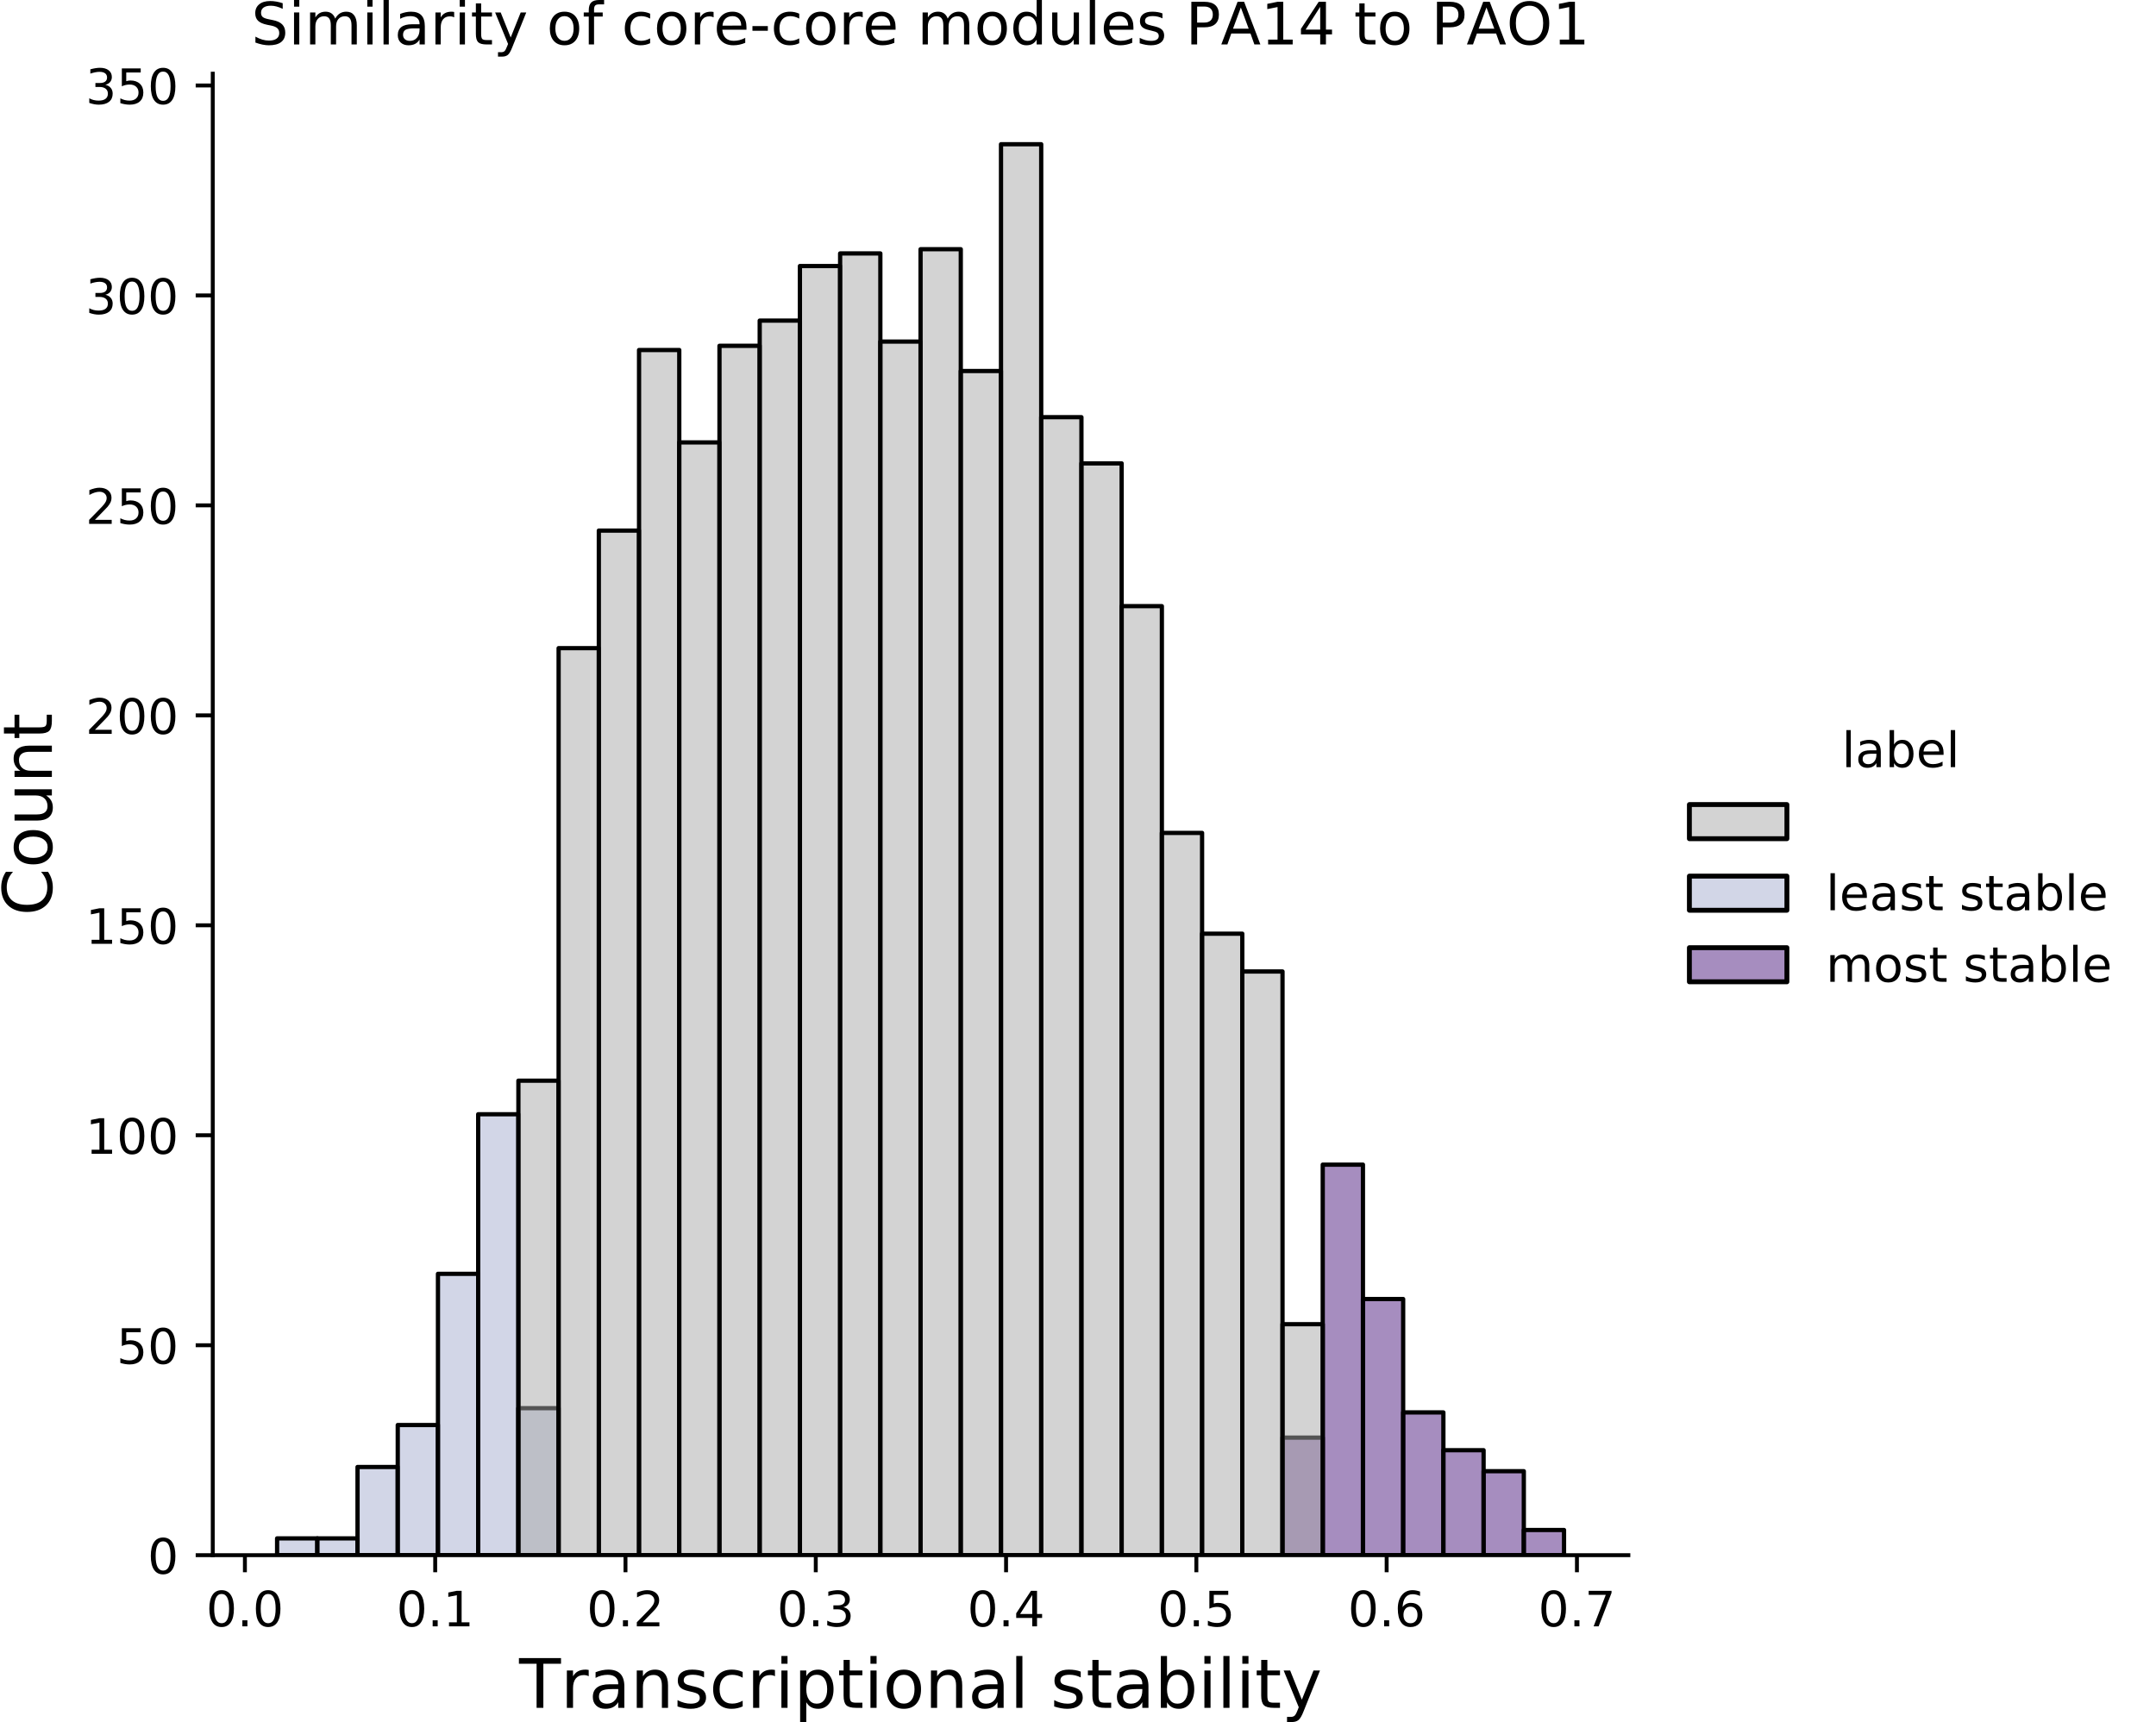 <?xml version="1.0" encoding="utf-8" standalone="no"?>
<!DOCTYPE svg PUBLIC "-//W3C//DTD SVG 1.1//EN"
  "http://www.w3.org/Graphics/SVG/1.1/DTD/svg11.dtd">
<!-- Created with matplotlib (https://matplotlib.org/) -->
<svg height="353.246pt" version="1.1" viewBox="0 0 442.212 353.246" width="442.212pt" xmlns="http://www.w3.org/2000/svg" xmlns:xlink="http://www.w3.org/1999/xlink">
 <defs>
  <style type="text/css">
*{stroke-linecap:butt;stroke-linejoin:round;}
  </style>
 </defs>
 <g id="figure_1">
  <g id="patch_1">
   <path d="M 0 353.246
L 442.212 353.246
L 442.212 0
L 0 0
z
" style="fill:none;"/>
  </g>
  <g id="axes_1">
   <g id="patch_2">
    <path d="M 43.637 319.018
L 333.993 319.018
L 333.993 15.118
L 43.637 15.118
z
" style="fill:none;"/>
   </g>
   <g id="patch_3">
    <path clip-path="url(#pd583bf006a)" d="M 56.835 319.018
L 65.084 319.018
L 65.084 319.018
L 56.835 319.018
z
" style="fill:#4e1c80;fill-opacity:0.5;stroke:#000000;stroke-linejoin:miter;stroke-width:0.874;"/>
   </g>
   <g id="patch_4">
    <path clip-path="url(#pd583bf006a)" d="M 65.084 319.018
L 73.332 319.018
L 73.332 319.018
L 65.084 319.018
z
" style="fill:#4e1c80;fill-opacity:0.5;stroke:#000000;stroke-linejoin:miter;stroke-width:0.874;"/>
   </g>
   <g id="patch_5">
    <path clip-path="url(#pd583bf006a)" d="M 73.332 319.018
L 81.581 319.018
L 81.581 319.018
L 73.332 319.018
z
" style="fill:#4e1c80;fill-opacity:0.5;stroke:#000000;stroke-linejoin:miter;stroke-width:0.874;"/>
   </g>
   <g id="patch_6">
    <path clip-path="url(#pd583bf006a)" d="M 81.581 319.018
L 89.83 319.018
L 89.83 319.018
L 81.581 319.018
z
" style="fill:#4e1c80;fill-opacity:0.5;stroke:#000000;stroke-linejoin:miter;stroke-width:0.874;"/>
   </g>
   <g id="patch_7">
    <path clip-path="url(#pd583bf006a)" d="M 89.83 319.018
L 98.079 319.018
L 98.079 319.018
L 89.83 319.018
z
" style="fill:#4e1c80;fill-opacity:0.5;stroke:#000000;stroke-linejoin:miter;stroke-width:0.874;"/>
   </g>
   <g id="patch_8">
    <path clip-path="url(#pd583bf006a)" d="M 98.079 319.018
L 106.327 319.018
L 106.327 319.018
L 98.079 319.018
z
" style="fill:#4e1c80;fill-opacity:0.5;stroke:#000000;stroke-linejoin:miter;stroke-width:0.874;"/>
   </g>
   <g id="patch_9">
    <path clip-path="url(#pd583bf006a)" d="M 106.327 319.018
L 114.576 319.018
L 114.576 319.018
L 106.327 319.018
z
" style="fill:#4e1c80;fill-opacity:0.5;stroke:#000000;stroke-linejoin:miter;stroke-width:0.874;"/>
   </g>
   <g id="patch_10">
    <path clip-path="url(#pd583bf006a)" d="M 114.576 319.018
L 122.825 319.018
L 122.825 319.018
L 114.576 319.018
z
" style="fill:#4e1c80;fill-opacity:0.5;stroke:#000000;stroke-linejoin:miter;stroke-width:0.874;"/>
   </g>
   <g id="patch_11">
    <path clip-path="url(#pd583bf006a)" d="M 122.825 319.018
L 131.074 319.018
L 131.074 319.018
L 122.825 319.018
z
" style="fill:#4e1c80;fill-opacity:0.5;stroke:#000000;stroke-linejoin:miter;stroke-width:0.874;"/>
   </g>
   <g id="patch_12">
    <path clip-path="url(#pd583bf006a)" d="M 131.074 319.018
L 139.322 319.018
L 139.322 319.018
L 131.074 319.018
z
" style="fill:#4e1c80;fill-opacity:0.5;stroke:#000000;stroke-linejoin:miter;stroke-width:0.874;"/>
   </g>
   <g id="patch_13">
    <path clip-path="url(#pd583bf006a)" d="M 139.322 319.018
L 147.571 319.018
L 147.571 319.018
L 139.322 319.018
z
" style="fill:#4e1c80;fill-opacity:0.5;stroke:#000000;stroke-linejoin:miter;stroke-width:0.874;"/>
   </g>
   <g id="patch_14">
    <path clip-path="url(#pd583bf006a)" d="M 147.571 319.018
L 155.82 319.018
L 155.82 319.018
L 147.571 319.018
z
" style="fill:#4e1c80;fill-opacity:0.5;stroke:#000000;stroke-linejoin:miter;stroke-width:0.874;"/>
   </g>
   <g id="patch_15">
    <path clip-path="url(#pd583bf006a)" d="M 155.82 319.018
L 164.069 319.018
L 164.069 319.018
L 155.82 319.018
z
" style="fill:#4e1c80;fill-opacity:0.5;stroke:#000000;stroke-linejoin:miter;stroke-width:0.874;"/>
   </g>
   <g id="patch_16">
    <path clip-path="url(#pd583bf006a)" d="M 164.069 319.018
L 172.317 319.018
L 172.317 319.018
L 164.069 319.018
z
" style="fill:#4e1c80;fill-opacity:0.5;stroke:#000000;stroke-linejoin:miter;stroke-width:0.874;"/>
   </g>
   <g id="patch_17">
    <path clip-path="url(#pd583bf006a)" d="M 172.317 319.018
L 180.566 319.018
L 180.566 319.018
L 172.317 319.018
z
" style="fill:#4e1c80;fill-opacity:0.5;stroke:#000000;stroke-linejoin:miter;stroke-width:0.874;"/>
   </g>
   <g id="patch_18">
    <path clip-path="url(#pd583bf006a)" d="M 180.566 319.018
L 188.815 319.018
L 188.815 319.018
L 180.566 319.018
z
" style="fill:#4e1c80;fill-opacity:0.5;stroke:#000000;stroke-linejoin:miter;stroke-width:0.874;"/>
   </g>
   <g id="patch_19">
    <path clip-path="url(#pd583bf006a)" d="M 188.815 319.018
L 197.064 319.018
L 197.064 319.018
L 188.815 319.018
z
" style="fill:#4e1c80;fill-opacity:0.5;stroke:#000000;stroke-linejoin:miter;stroke-width:0.874;"/>
   </g>
   <g id="patch_20">
    <path clip-path="url(#pd583bf006a)" d="M 197.064 319.018
L 205.313 319.018
L 205.313 319.018
L 197.064 319.018
z
" style="fill:#4e1c80;fill-opacity:0.5;stroke:#000000;stroke-linejoin:miter;stroke-width:0.874;"/>
   </g>
   <g id="patch_21">
    <path clip-path="url(#pd583bf006a)" d="M 205.313 319.018
L 213.561 319.018
L 213.561 319.018
L 205.313 319.018
z
" style="fill:#4e1c80;fill-opacity:0.5;stroke:#000000;stroke-linejoin:miter;stroke-width:0.874;"/>
   </g>
   <g id="patch_22">
    <path clip-path="url(#pd583bf006a)" d="M 213.561 319.018
L 221.81 319.018
L 221.81 319.018
L 213.561 319.018
z
" style="fill:#4e1c80;fill-opacity:0.5;stroke:#000000;stroke-linejoin:miter;stroke-width:0.874;"/>
   </g>
   <g id="patch_23">
    <path clip-path="url(#pd583bf006a)" d="M 221.81 319.018
L 230.059 319.018
L 230.059 319.018
L 221.81 319.018
z
" style="fill:#4e1c80;fill-opacity:0.5;stroke:#000000;stroke-linejoin:miter;stroke-width:0.874;"/>
   </g>
   <g id="patch_24">
    <path clip-path="url(#pd583bf006a)" d="M 230.059 319.018
L 238.308 319.018
L 238.308 319.018
L 230.059 319.018
z
" style="fill:#4e1c80;fill-opacity:0.5;stroke:#000000;stroke-linejoin:miter;stroke-width:0.874;"/>
   </g>
   <g id="patch_25">
    <path clip-path="url(#pd583bf006a)" d="M 238.308 319.018
L 246.556 319.018
L 246.556 319.018
L 238.308 319.018
z
" style="fill:#4e1c80;fill-opacity:0.5;stroke:#000000;stroke-linejoin:miter;stroke-width:0.874;"/>
   </g>
   <g id="patch_26">
    <path clip-path="url(#pd583bf006a)" d="M 246.556 319.018
L 254.805 319.018
L 254.805 319.018
L 246.556 319.018
z
" style="fill:#4e1c80;fill-opacity:0.5;stroke:#000000;stroke-linejoin:miter;stroke-width:0.874;"/>
   </g>
   <g id="patch_27">
    <path clip-path="url(#pd583bf006a)" d="M 254.805 319.018
L 263.054 319.018
L 263.054 319.018
L 254.805 319.018
z
" style="fill:#4e1c80;fill-opacity:0.5;stroke:#000000;stroke-linejoin:miter;stroke-width:0.874;"/>
   </g>
   <g id="patch_28">
    <path clip-path="url(#pd583bf006a)" d="M 263.054 319.018
L 271.303 319.018
L 271.303 294.899
L 263.054 294.899
z
" style="fill:#4e1c80;fill-opacity:0.5;stroke:#000000;stroke-linejoin:miter;stroke-width:0.874;"/>
   </g>
   <g id="patch_29">
    <path clip-path="url(#pd583bf006a)" d="M 271.303 319.018
L 279.551 319.018
L 279.551 238.908
L 271.303 238.908
z
" style="fill:#4e1c80;fill-opacity:0.5;stroke:#000000;stroke-linejoin:miter;stroke-width:0.874;"/>
   </g>
   <g id="patch_30">
    <path clip-path="url(#pd583bf006a)" d="M 279.551 319.018
L 287.8 319.018
L 287.8 266.473
L 279.551 266.473
z
" style="fill:#4e1c80;fill-opacity:0.5;stroke:#000000;stroke-linejoin:miter;stroke-width:0.874;"/>
   </g>
   <g id="patch_31">
    <path clip-path="url(#pd583bf006a)" d="M 287.8 319.018
L 296.049 319.018
L 296.049 289.731
L 287.8 289.731
z
" style="fill:#4e1c80;fill-opacity:0.5;stroke:#000000;stroke-linejoin:miter;stroke-width:0.874;"/>
   </g>
   <g id="patch_32">
    <path clip-path="url(#pd583bf006a)" d="M 296.049 319.018
L 304.298 319.018
L 304.298 297.483
L 296.049 297.483
z
" style="fill:#4e1c80;fill-opacity:0.5;stroke:#000000;stroke-linejoin:miter;stroke-width:0.874;"/>
   </g>
   <g id="patch_33">
    <path clip-path="url(#pd583bf006a)" d="M 304.298 319.018
L 312.546 319.018
L 312.546 301.79
L 304.298 301.79
z
" style="fill:#4e1c80;fill-opacity:0.5;stroke:#000000;stroke-linejoin:miter;stroke-width:0.874;"/>
   </g>
   <g id="patch_34">
    <path clip-path="url(#pd583bf006a)" d="M 312.546 319.018
L 320.795 319.018
L 320.795 313.85
L 312.546 313.85
z
" style="fill:#4e1c80;fill-opacity:0.5;stroke:#000000;stroke-linejoin:miter;stroke-width:0.874;"/>
   </g>
   <g id="patch_35">
    <path clip-path="url(#pd583bf006a)" d="M 56.835 319.018
L 65.084 319.018
L 65.084 315.573
L 56.835 315.573
z
" style="fill:#a6aed0;fill-opacity:0.5;stroke:#000000;stroke-linejoin:miter;stroke-width:0.874;"/>
   </g>
   <g id="patch_36">
    <path clip-path="url(#pd583bf006a)" d="M 65.084 319.018
L 73.332 319.018
L 73.332 315.573
L 65.084 315.573
z
" style="fill:#a6aed0;fill-opacity:0.5;stroke:#000000;stroke-linejoin:miter;stroke-width:0.874;"/>
   </g>
   <g id="patch_37">
    <path clip-path="url(#pd583bf006a)" d="M 73.332 319.018
L 81.581 319.018
L 81.581 300.929
L 73.332 300.929
z
" style="fill:#a6aed0;fill-opacity:0.5;stroke:#000000;stroke-linejoin:miter;stroke-width:0.874;"/>
   </g>
   <g id="patch_38">
    <path clip-path="url(#pd583bf006a)" d="M 81.581 319.018
L 89.83 319.018
L 89.83 292.315
L 81.581 292.315
z
" style="fill:#a6aed0;fill-opacity:0.5;stroke:#000000;stroke-linejoin:miter;stroke-width:0.874;"/>
   </g>
   <g id="patch_39">
    <path clip-path="url(#pd583bf006a)" d="M 89.83 319.018
L 98.079 319.018
L 98.079 261.305
L 89.83 261.305
z
" style="fill:#a6aed0;fill-opacity:0.5;stroke:#000000;stroke-linejoin:miter;stroke-width:0.874;"/>
   </g>
   <g id="patch_40">
    <path clip-path="url(#pd583bf006a)" d="M 98.079 319.018
L 106.327 319.018
L 106.327 228.572
L 98.079 228.572
z
" style="fill:#a6aed0;fill-opacity:0.5;stroke:#000000;stroke-linejoin:miter;stroke-width:0.874;"/>
   </g>
   <g id="patch_41">
    <path clip-path="url(#pd583bf006a)" d="M 106.327 319.018
L 114.576 319.018
L 114.576 288.869
L 106.327 288.869
z
" style="fill:#a6aed0;fill-opacity:0.5;stroke:#000000;stroke-linejoin:miter;stroke-width:0.874;"/>
   </g>
   <g id="patch_42">
    <path clip-path="url(#pd583bf006a)" d="M 114.576 319.018
L 122.825 319.018
L 122.825 319.018
L 114.576 319.018
z
" style="fill:#a6aed0;fill-opacity:0.5;stroke:#000000;stroke-linejoin:miter;stroke-width:0.874;"/>
   </g>
   <g id="patch_43">
    <path clip-path="url(#pd583bf006a)" d="M 122.825 319.018
L 131.074 319.018
L 131.074 319.018
L 122.825 319.018
z
" style="fill:#a6aed0;fill-opacity:0.5;stroke:#000000;stroke-linejoin:miter;stroke-width:0.874;"/>
   </g>
   <g id="patch_44">
    <path clip-path="url(#pd583bf006a)" d="M 131.074 319.018
L 139.322 319.018
L 139.322 319.018
L 131.074 319.018
z
" style="fill:#a6aed0;fill-opacity:0.5;stroke:#000000;stroke-linejoin:miter;stroke-width:0.874;"/>
   </g>
   <g id="patch_45">
    <path clip-path="url(#pd583bf006a)" d="M 139.322 319.018
L 147.571 319.018
L 147.571 319.018
L 139.322 319.018
z
" style="fill:#a6aed0;fill-opacity:0.5;stroke:#000000;stroke-linejoin:miter;stroke-width:0.874;"/>
   </g>
   <g id="patch_46">
    <path clip-path="url(#pd583bf006a)" d="M 147.571 319.018
L 155.82 319.018
L 155.82 319.018
L 147.571 319.018
z
" style="fill:#a6aed0;fill-opacity:0.5;stroke:#000000;stroke-linejoin:miter;stroke-width:0.874;"/>
   </g>
   <g id="patch_47">
    <path clip-path="url(#pd583bf006a)" d="M 155.82 319.018
L 164.069 319.018
L 164.069 319.018
L 155.82 319.018
z
" style="fill:#a6aed0;fill-opacity:0.5;stroke:#000000;stroke-linejoin:miter;stroke-width:0.874;"/>
   </g>
   <g id="patch_48">
    <path clip-path="url(#pd583bf006a)" d="M 164.069 319.018
L 172.317 319.018
L 172.317 319.018
L 164.069 319.018
z
" style="fill:#a6aed0;fill-opacity:0.5;stroke:#000000;stroke-linejoin:miter;stroke-width:0.874;"/>
   </g>
   <g id="patch_49">
    <path clip-path="url(#pd583bf006a)" d="M 172.317 319.018
L 180.566 319.018
L 180.566 319.018
L 172.317 319.018
z
" style="fill:#a6aed0;fill-opacity:0.5;stroke:#000000;stroke-linejoin:miter;stroke-width:0.874;"/>
   </g>
   <g id="patch_50">
    <path clip-path="url(#pd583bf006a)" d="M 180.566 319.018
L 188.815 319.018
L 188.815 319.018
L 180.566 319.018
z
" style="fill:#a6aed0;fill-opacity:0.5;stroke:#000000;stroke-linejoin:miter;stroke-width:0.874;"/>
   </g>
   <g id="patch_51">
    <path clip-path="url(#pd583bf006a)" d="M 188.815 319.018
L 197.064 319.018
L 197.064 319.018
L 188.815 319.018
z
" style="fill:#a6aed0;fill-opacity:0.5;stroke:#000000;stroke-linejoin:miter;stroke-width:0.874;"/>
   </g>
   <g id="patch_52">
    <path clip-path="url(#pd583bf006a)" d="M 197.064 319.018
L 205.313 319.018
L 205.313 319.018
L 197.064 319.018
z
" style="fill:#a6aed0;fill-opacity:0.5;stroke:#000000;stroke-linejoin:miter;stroke-width:0.874;"/>
   </g>
   <g id="patch_53">
    <path clip-path="url(#pd583bf006a)" d="M 205.313 319.018
L 213.561 319.018
L 213.561 319.018
L 205.313 319.018
z
" style="fill:#a6aed0;fill-opacity:0.5;stroke:#000000;stroke-linejoin:miter;stroke-width:0.874;"/>
   </g>
   <g id="patch_54">
    <path clip-path="url(#pd583bf006a)" d="M 213.561 319.018
L 221.81 319.018
L 221.81 319.018
L 213.561 319.018
z
" style="fill:#a6aed0;fill-opacity:0.5;stroke:#000000;stroke-linejoin:miter;stroke-width:0.874;"/>
   </g>
   <g id="patch_55">
    <path clip-path="url(#pd583bf006a)" d="M 221.81 319.018
L 230.059 319.018
L 230.059 319.018
L 221.81 319.018
z
" style="fill:#a6aed0;fill-opacity:0.5;stroke:#000000;stroke-linejoin:miter;stroke-width:0.874;"/>
   </g>
   <g id="patch_56">
    <path clip-path="url(#pd583bf006a)" d="M 230.059 319.018
L 238.308 319.018
L 238.308 319.018
L 230.059 319.018
z
" style="fill:#a6aed0;fill-opacity:0.5;stroke:#000000;stroke-linejoin:miter;stroke-width:0.874;"/>
   </g>
   <g id="patch_57">
    <path clip-path="url(#pd583bf006a)" d="M 238.308 319.018
L 246.556 319.018
L 246.556 319.018
L 238.308 319.018
z
" style="fill:#a6aed0;fill-opacity:0.5;stroke:#000000;stroke-linejoin:miter;stroke-width:0.874;"/>
   </g>
   <g id="patch_58">
    <path clip-path="url(#pd583bf006a)" d="M 246.556 319.018
L 254.805 319.018
L 254.805 319.018
L 246.556 319.018
z
" style="fill:#a6aed0;fill-opacity:0.5;stroke:#000000;stroke-linejoin:miter;stroke-width:0.874;"/>
   </g>
   <g id="patch_59">
    <path clip-path="url(#pd583bf006a)" d="M 254.805 319.018
L 263.054 319.018
L 263.054 319.018
L 254.805 319.018
z
" style="fill:#a6aed0;fill-opacity:0.5;stroke:#000000;stroke-linejoin:miter;stroke-width:0.874;"/>
   </g>
   <g id="patch_60">
    <path clip-path="url(#pd583bf006a)" d="M 263.054 319.018
L 271.303 319.018
L 271.303 319.018
L 263.054 319.018
z
" style="fill:#a6aed0;fill-opacity:0.5;stroke:#000000;stroke-linejoin:miter;stroke-width:0.874;"/>
   </g>
   <g id="patch_61">
    <path clip-path="url(#pd583bf006a)" d="M 271.303 319.018
L 279.551 319.018
L 279.551 319.018
L 271.303 319.018
z
" style="fill:#a6aed0;fill-opacity:0.5;stroke:#000000;stroke-linejoin:miter;stroke-width:0.874;"/>
   </g>
   <g id="patch_62">
    <path clip-path="url(#pd583bf006a)" d="M 279.551 319.018
L 287.8 319.018
L 287.8 319.018
L 279.551 319.018
z
" style="fill:#a6aed0;fill-opacity:0.5;stroke:#000000;stroke-linejoin:miter;stroke-width:0.874;"/>
   </g>
   <g id="patch_63">
    <path clip-path="url(#pd583bf006a)" d="M 287.8 319.018
L 296.049 319.018
L 296.049 319.018
L 287.8 319.018
z
" style="fill:#a6aed0;fill-opacity:0.5;stroke:#000000;stroke-linejoin:miter;stroke-width:0.874;"/>
   </g>
   <g id="patch_64">
    <path clip-path="url(#pd583bf006a)" d="M 296.049 319.018
L 304.298 319.018
L 304.298 319.018
L 296.049 319.018
z
" style="fill:#a6aed0;fill-opacity:0.5;stroke:#000000;stroke-linejoin:miter;stroke-width:0.874;"/>
   </g>
   <g id="patch_65">
    <path clip-path="url(#pd583bf006a)" d="M 304.298 319.018
L 312.546 319.018
L 312.546 319.018
L 304.298 319.018
z
" style="fill:#a6aed0;fill-opacity:0.5;stroke:#000000;stroke-linejoin:miter;stroke-width:0.874;"/>
   </g>
   <g id="patch_66">
    <path clip-path="url(#pd583bf006a)" d="M 312.546 319.018
L 320.795 319.018
L 320.795 319.018
L 312.546 319.018
z
" style="fill:#a6aed0;fill-opacity:0.5;stroke:#000000;stroke-linejoin:miter;stroke-width:0.874;"/>
   </g>
   <g id="patch_67">
    <path clip-path="url(#pd583bf006a)" d="M 56.835 319.018
L 65.084 319.018
L 65.084 319.018
L 56.835 319.018
z
" style="fill:#a9a9a9;fill-opacity:0.5;stroke:#000000;stroke-linejoin:miter;stroke-width:0.874;"/>
   </g>
   <g id="patch_68">
    <path clip-path="url(#pd583bf006a)" d="M 65.084 319.018
L 73.332 319.018
L 73.332 319.018
L 65.084 319.018
z
" style="fill:#a9a9a9;fill-opacity:0.5;stroke:#000000;stroke-linejoin:miter;stroke-width:0.874;"/>
   </g>
   <g id="patch_69">
    <path clip-path="url(#pd583bf006a)" d="M 73.332 319.018
L 81.581 319.018
L 81.581 319.018
L 73.332 319.018
z
" style="fill:#a9a9a9;fill-opacity:0.5;stroke:#000000;stroke-linejoin:miter;stroke-width:0.874;"/>
   </g>
   <g id="patch_70">
    <path clip-path="url(#pd583bf006a)" d="M 81.581 319.018
L 89.83 319.018
L 89.83 319.018
L 81.581 319.018
z
" style="fill:#a9a9a9;fill-opacity:0.5;stroke:#000000;stroke-linejoin:miter;stroke-width:0.874;"/>
   </g>
   <g id="patch_71">
    <path clip-path="url(#pd583bf006a)" d="M 89.83 319.018
L 98.079 319.018
L 98.079 319.018
L 89.83 319.018
z
" style="fill:#a9a9a9;fill-opacity:0.5;stroke:#000000;stroke-linejoin:miter;stroke-width:0.874;"/>
   </g>
   <g id="patch_72">
    <path clip-path="url(#pd583bf006a)" d="M 98.079 319.018
L 106.327 319.018
L 106.327 319.018
L 98.079 319.018
z
" style="fill:#a9a9a9;fill-opacity:0.5;stroke:#000000;stroke-linejoin:miter;stroke-width:0.874;"/>
   </g>
   <g id="patch_73">
    <path clip-path="url(#pd583bf006a)" d="M 106.327 319.018
L 114.576 319.018
L 114.576 221.681
L 106.327 221.681
z
" style="fill:#a9a9a9;fill-opacity:0.5;stroke:#000000;stroke-linejoin:miter;stroke-width:0.874;"/>
   </g>
   <g id="patch_74">
    <path clip-path="url(#pd583bf006a)" d="M 114.576 319.018
L 122.825 319.018
L 122.825 132.957
L 114.576 132.957
z
" style="fill:#a9a9a9;fill-opacity:0.5;stroke:#000000;stroke-linejoin:miter;stroke-width:0.874;"/>
   </g>
   <g id="patch_75">
    <path clip-path="url(#pd583bf006a)" d="M 122.825 319.018
L 131.074 319.018
L 131.074 108.838
L 122.825 108.838
z
" style="fill:#a9a9a9;fill-opacity:0.5;stroke:#000000;stroke-linejoin:miter;stroke-width:0.874;"/>
   </g>
   <g id="patch_76">
    <path clip-path="url(#pd583bf006a)" d="M 131.074 319.018
L 139.322 319.018
L 139.322 71.798
L 131.074 71.798
z
" style="fill:#a9a9a9;fill-opacity:0.5;stroke:#000000;stroke-linejoin:miter;stroke-width:0.874;"/>
   </g>
   <g id="patch_77">
    <path clip-path="url(#pd583bf006a)" d="M 139.322 319.018
L 147.571 319.018
L 147.571 90.749
L 139.322 90.749
z
" style="fill:#a9a9a9;fill-opacity:0.5;stroke:#000000;stroke-linejoin:miter;stroke-width:0.874;"/>
   </g>
   <g id="patch_78">
    <path clip-path="url(#pd583bf006a)" d="M 147.571 319.018
L 155.82 319.018
L 155.82 70.936
L 147.571 70.936
z
" style="fill:#a9a9a9;fill-opacity:0.5;stroke:#000000;stroke-linejoin:miter;stroke-width:0.874;"/>
   </g>
   <g id="patch_79">
    <path clip-path="url(#pd583bf006a)" d="M 155.82 319.018
L 164.069 319.018
L 164.069 65.768
L 155.82 65.768
z
" style="fill:#a9a9a9;fill-opacity:0.5;stroke:#000000;stroke-linejoin:miter;stroke-width:0.874;"/>
   </g>
   <g id="patch_80">
    <path clip-path="url(#pd583bf006a)" d="M 164.069 319.018
L 172.317 319.018
L 172.317 54.57
L 164.069 54.57
z
" style="fill:#a9a9a9;fill-opacity:0.5;stroke:#000000;stroke-linejoin:miter;stroke-width:0.874;"/>
   </g>
   <g id="patch_81">
    <path clip-path="url(#pd583bf006a)" d="M 172.317 319.018
L 180.566 319.018
L 180.566 51.986
L 172.317 51.986
z
" style="fill:#a9a9a9;fill-opacity:0.5;stroke:#000000;stroke-linejoin:miter;stroke-width:0.874;"/>
   </g>
   <g id="patch_82">
    <path clip-path="url(#pd583bf006a)" d="M 180.566 319.018
L 188.815 319.018
L 188.815 70.075
L 180.566 70.075
z
" style="fill:#a9a9a9;fill-opacity:0.5;stroke:#000000;stroke-linejoin:miter;stroke-width:0.874;"/>
   </g>
   <g id="patch_83">
    <path clip-path="url(#pd583bf006a)" d="M 188.815 319.018
L 197.064 319.018
L 197.064 51.124
L 188.815 51.124
z
" style="fill:#a9a9a9;fill-opacity:0.5;stroke:#000000;stroke-linejoin:miter;stroke-width:0.874;"/>
   </g>
   <g id="patch_84">
    <path clip-path="url(#pd583bf006a)" d="M 197.064 319.018
L 205.313 319.018
L 205.313 76.105
L 197.064 76.105
z
" style="fill:#a9a9a9;fill-opacity:0.5;stroke:#000000;stroke-linejoin:miter;stroke-width:0.874;"/>
   </g>
   <g id="patch_85">
    <path clip-path="url(#pd583bf006a)" d="M 205.313 319.018
L 213.561 319.018
L 213.561 29.59
L 205.313 29.59
z
" style="fill:#a9a9a9;fill-opacity:0.5;stroke:#000000;stroke-linejoin:miter;stroke-width:0.874;"/>
   </g>
   <g id="patch_86">
    <path clip-path="url(#pd583bf006a)" d="M 213.561 319.018
L 221.81 319.018
L 221.81 85.58
L 213.561 85.58
z
" style="fill:#a9a9a9;fill-opacity:0.5;stroke:#000000;stroke-linejoin:miter;stroke-width:0.874;"/>
   </g>
   <g id="patch_87">
    <path clip-path="url(#pd583bf006a)" d="M 221.81 319.018
L 230.059 319.018
L 230.059 95.056
L 221.81 95.056
z
" style="fill:#a9a9a9;fill-opacity:0.5;stroke:#000000;stroke-linejoin:miter;stroke-width:0.874;"/>
   </g>
   <g id="patch_88">
    <path clip-path="url(#pd583bf006a)" d="M 230.059 319.018
L 238.308 319.018
L 238.308 124.343
L 230.059 124.343
z
" style="fill:#a9a9a9;fill-opacity:0.5;stroke:#000000;stroke-linejoin:miter;stroke-width:0.874;"/>
   </g>
   <g id="patch_89">
    <path clip-path="url(#pd583bf006a)" d="M 238.308 319.018
L 246.556 319.018
L 246.556 170.858
L 238.308 170.858
z
" style="fill:#a9a9a9;fill-opacity:0.5;stroke:#000000;stroke-linejoin:miter;stroke-width:0.874;"/>
   </g>
   <g id="patch_90">
    <path clip-path="url(#pd583bf006a)" d="M 246.556 319.018
L 254.805 319.018
L 254.805 191.532
L 246.556 191.532
z
" style="fill:#a9a9a9;fill-opacity:0.5;stroke:#000000;stroke-linejoin:miter;stroke-width:0.874;"/>
   </g>
   <g id="patch_91">
    <path clip-path="url(#pd583bf006a)" d="M 254.805 319.018
L 263.054 319.018
L 263.054 199.284
L 254.805 199.284
z
" style="fill:#a9a9a9;fill-opacity:0.5;stroke:#000000;stroke-linejoin:miter;stroke-width:0.874;"/>
   </g>
   <g id="patch_92">
    <path clip-path="url(#pd583bf006a)" d="M 263.054 319.018
L 271.303 319.018
L 271.303 271.641
L 263.054 271.641
z
" style="fill:#a9a9a9;fill-opacity:0.5;stroke:#000000;stroke-linejoin:miter;stroke-width:0.874;"/>
   </g>
   <g id="patch_93">
    <path clip-path="url(#pd583bf006a)" d="M 271.303 319.018
L 279.551 319.018
L 279.551 319.018
L 271.303 319.018
z
" style="fill:#a9a9a9;fill-opacity:0.5;stroke:#000000;stroke-linejoin:miter;stroke-width:0.874;"/>
   </g>
   <g id="patch_94">
    <path clip-path="url(#pd583bf006a)" d="M 279.551 319.018
L 287.8 319.018
L 287.8 319.018
L 279.551 319.018
z
" style="fill:#a9a9a9;fill-opacity:0.5;stroke:#000000;stroke-linejoin:miter;stroke-width:0.874;"/>
   </g>
   <g id="patch_95">
    <path clip-path="url(#pd583bf006a)" d="M 287.8 319.018
L 296.049 319.018
L 296.049 319.018
L 287.8 319.018
z
" style="fill:#a9a9a9;fill-opacity:0.5;stroke:#000000;stroke-linejoin:miter;stroke-width:0.874;"/>
   </g>
   <g id="patch_96">
    <path clip-path="url(#pd583bf006a)" d="M 296.049 319.018
L 304.298 319.018
L 304.298 319.018
L 296.049 319.018
z
" style="fill:#a9a9a9;fill-opacity:0.5;stroke:#000000;stroke-linejoin:miter;stroke-width:0.874;"/>
   </g>
   <g id="patch_97">
    <path clip-path="url(#pd583bf006a)" d="M 304.298 319.018
L 312.546 319.018
L 312.546 319.018
L 304.298 319.018
z
" style="fill:#a9a9a9;fill-opacity:0.5;stroke:#000000;stroke-linejoin:miter;stroke-width:0.874;"/>
   </g>
   <g id="patch_98">
    <path clip-path="url(#pd583bf006a)" d="M 312.546 319.018
L 320.795 319.018
L 320.795 319.018
L 312.546 319.018
z
" style="fill:#a9a9a9;fill-opacity:0.5;stroke:#000000;stroke-linejoin:miter;stroke-width:0.874;"/>
   </g>
   <g id="matplotlib.axis_1">
    <g id="xtick_1">
     <g id="line2d_1">
      <defs>
       <path d="M 0 0
L 0 3.5
" id="m0808391699" style="stroke:#000000;stroke-width:0.8;"/>
      </defs>
      <g>
       <use style="stroke:#000000;stroke-width:0.8;" x="50.232" xlink:href="#m0808391699" y="319.018"/>
      </g>
     </g>
     <g id="text_1">
      <!-- 0.0 -->
      <defs>
       <path d="M 31.781 66.406
Q 24.172 66.406 20.328 58.906
Q 16.5 51.422 16.5 36.375
Q 16.5 21.391 20.328 13.891
Q 24.172 6.391 31.781 6.391
Q 39.453 6.391 43.281 13.891
Q 47.125 21.391 47.125 36.375
Q 47.125 51.422 43.281 58.906
Q 39.453 66.406 31.781 66.406
z
M 31.781 74.219
Q 44.047 74.219 50.516 64.516
Q 56.984 54.828 56.984 36.375
Q 56.984 17.969 50.516 8.266
Q 44.047 -1.422 31.781 -1.422
Q 19.531 -1.422 13.062 8.266
Q 6.594 17.969 6.594 36.375
Q 6.594 54.828 13.062 64.516
Q 19.531 74.219 31.781 74.219
z
" id="DejaVuSans-48"/>
       <path d="M 10.688 12.406
L 21 12.406
L 21 0
L 10.688 0
z
" id="DejaVuSans-46"/>
      </defs>
      <g transform="translate(42.281 333.617)scale(0.1 -0.1)">
       <use xlink:href="#DejaVuSans-48"/>
       <use x="63.623" xlink:href="#DejaVuSans-46"/>
       <use x="95.41" xlink:href="#DejaVuSans-48"/>
      </g>
     </g>
    </g>
    <g id="xtick_2">
     <g id="line2d_2">
      <g>
       <use style="stroke:#000000;stroke-width:0.8;" x="89.262" xlink:href="#m0808391699" y="319.018"/>
      </g>
     </g>
     <g id="text_2">
      <!-- 0.1 -->
      <defs>
       <path d="M 12.406 8.297
L 28.516 8.297
L 28.516 63.922
L 10.984 60.406
L 10.984 69.391
L 28.422 72.906
L 38.281 72.906
L 38.281 8.297
L 54.391 8.297
L 54.391 0
L 12.406 0
z
" id="DejaVuSans-49"/>
      </defs>
      <g transform="translate(81.311 333.617)scale(0.1 -0.1)">
       <use xlink:href="#DejaVuSans-48"/>
       <use x="63.623" xlink:href="#DejaVuSans-46"/>
       <use x="95.41" xlink:href="#DejaVuSans-49"/>
      </g>
     </g>
    </g>
    <g id="xtick_3">
     <g id="line2d_3">
      <g>
       <use style="stroke:#000000;stroke-width:0.8;" x="128.292" xlink:href="#m0808391699" y="319.018"/>
      </g>
     </g>
     <g id="text_3">
      <!-- 0.2 -->
      <defs>
       <path d="M 19.188 8.297
L 53.609 8.297
L 53.609 0
L 7.328 0
L 7.328 8.297
Q 12.938 14.109 22.625 23.891
Q 32.328 33.688 34.812 36.531
Q 39.547 41.844 41.422 45.531
Q 43.312 49.219 43.312 52.781
Q 43.312 58.594 39.234 62.25
Q 35.156 65.922 28.609 65.922
Q 23.969 65.922 18.812 64.312
Q 13.672 62.703 7.812 59.422
L 7.812 69.391
Q 13.766 71.781 18.938 73
Q 24.125 74.219 28.422 74.219
Q 39.75 74.219 46.484 68.547
Q 53.219 62.891 53.219 53.422
Q 53.219 48.922 51.531 44.891
Q 49.859 40.875 45.406 35.406
Q 44.188 33.984 37.641 27.219
Q 31.109 20.453 19.188 8.297
z
" id="DejaVuSans-50"/>
      </defs>
      <g transform="translate(120.341 333.617)scale(0.1 -0.1)">
       <use xlink:href="#DejaVuSans-48"/>
       <use x="63.623" xlink:href="#DejaVuSans-46"/>
       <use x="95.41" xlink:href="#DejaVuSans-50"/>
      </g>
     </g>
    </g>
    <g id="xtick_4">
     <g id="line2d_4">
      <g>
       <use style="stroke:#000000;stroke-width:0.8;" x="167.322" xlink:href="#m0808391699" y="319.018"/>
      </g>
     </g>
     <g id="text_4">
      <!-- 0.3 -->
      <defs>
       <path d="M 40.578 39.312
Q 47.656 37.797 51.625 33
Q 55.609 28.219 55.609 21.188
Q 55.609 10.406 48.188 4.484
Q 40.766 -1.422 27.094 -1.422
Q 22.516 -1.422 17.656 -0.516
Q 12.797 0.391 7.625 2.203
L 7.625 11.719
Q 11.719 9.328 16.594 8.109
Q 21.484 6.891 26.812 6.891
Q 36.078 6.891 40.938 10.547
Q 45.797 14.203 45.797 21.188
Q 45.797 27.641 41.281 31.266
Q 36.766 34.906 28.719 34.906
L 20.219 34.906
L 20.219 43.016
L 29.109 43.016
Q 36.375 43.016 40.234 45.922
Q 44.094 48.828 44.094 54.297
Q 44.094 59.906 40.109 62.906
Q 36.141 65.922 28.719 65.922
Q 24.656 65.922 20.016 65.031
Q 15.375 64.156 9.812 62.312
L 9.812 71.094
Q 15.438 72.656 20.344 73.438
Q 25.25 74.219 29.594 74.219
Q 40.828 74.219 47.359 69.109
Q 53.906 64.016 53.906 55.328
Q 53.906 49.266 50.438 45.094
Q 46.969 40.922 40.578 39.312
z
" id="DejaVuSans-51"/>
      </defs>
      <g transform="translate(159.371 333.617)scale(0.1 -0.1)">
       <use xlink:href="#DejaVuSans-48"/>
       <use x="63.623" xlink:href="#DejaVuSans-46"/>
       <use x="95.41" xlink:href="#DejaVuSans-51"/>
      </g>
     </g>
    </g>
    <g id="xtick_5">
     <g id="line2d_5">
      <g>
       <use style="stroke:#000000;stroke-width:0.8;" x="206.352" xlink:href="#m0808391699" y="319.018"/>
      </g>
     </g>
     <g id="text_5">
      <!-- 0.4 -->
      <defs>
       <path d="M 37.797 64.312
L 12.891 25.391
L 37.797 25.391
z
M 35.203 72.906
L 47.609 72.906
L 47.609 25.391
L 58.016 25.391
L 58.016 17.188
L 47.609 17.188
L 47.609 0
L 37.797 0
L 37.797 17.188
L 4.891 17.188
L 4.891 26.703
z
" id="DejaVuSans-52"/>
      </defs>
      <g transform="translate(198.401 333.617)scale(0.1 -0.1)">
       <use xlink:href="#DejaVuSans-48"/>
       <use x="63.623" xlink:href="#DejaVuSans-46"/>
       <use x="95.41" xlink:href="#DejaVuSans-52"/>
      </g>
     </g>
    </g>
    <g id="xtick_6">
     <g id="line2d_6">
      <g>
       <use style="stroke:#000000;stroke-width:0.8;" x="245.382" xlink:href="#m0808391699" y="319.018"/>
      </g>
     </g>
     <g id="text_6">
      <!-- 0.5 -->
      <defs>
       <path d="M 10.797 72.906
L 49.516 72.906
L 49.516 64.594
L 19.828 64.594
L 19.828 46.734
Q 21.969 47.469 24.109 47.828
Q 26.266 48.188 28.422 48.188
Q 40.625 48.188 47.75 41.5
Q 54.891 34.812 54.891 23.391
Q 54.891 11.625 47.562 5.094
Q 40.234 -1.422 26.906 -1.422
Q 22.312 -1.422 17.547 -0.641
Q 12.797 0.141 7.719 1.703
L 7.719 11.625
Q 12.109 9.234 16.797 8.062
Q 21.484 6.891 26.703 6.891
Q 35.156 6.891 40.078 11.328
Q 45.016 15.766 45.016 23.391
Q 45.016 31 40.078 35.438
Q 35.156 39.891 26.703 39.891
Q 22.75 39.891 18.812 39.016
Q 14.891 38.141 10.797 36.281
z
" id="DejaVuSans-53"/>
      </defs>
      <g transform="translate(237.431 333.617)scale(0.1 -0.1)">
       <use xlink:href="#DejaVuSans-48"/>
       <use x="63.623" xlink:href="#DejaVuSans-46"/>
       <use x="95.41" xlink:href="#DejaVuSans-53"/>
      </g>
     </g>
    </g>
    <g id="xtick_7">
     <g id="line2d_7">
      <g>
       <use style="stroke:#000000;stroke-width:0.8;" x="284.412" xlink:href="#m0808391699" y="319.018"/>
      </g>
     </g>
     <g id="text_7">
      <!-- 0.6 -->
      <defs>
       <path d="M 33.016 40.375
Q 26.375 40.375 22.484 35.828
Q 18.609 31.297 18.609 23.391
Q 18.609 15.531 22.484 10.953
Q 26.375 6.391 33.016 6.391
Q 39.656 6.391 43.531 10.953
Q 47.406 15.531 47.406 23.391
Q 47.406 31.297 43.531 35.828
Q 39.656 40.375 33.016 40.375
z
M 52.594 71.297
L 52.594 62.312
Q 48.875 64.062 45.094 64.984
Q 41.312 65.922 37.594 65.922
Q 27.828 65.922 22.672 59.328
Q 17.531 52.734 16.797 39.406
Q 19.672 43.656 24.016 45.922
Q 28.375 48.188 33.594 48.188
Q 44.578 48.188 50.953 41.516
Q 57.328 34.859 57.328 23.391
Q 57.328 12.156 50.688 5.359
Q 44.047 -1.422 33.016 -1.422
Q 20.359 -1.422 13.672 8.266
Q 6.984 17.969 6.984 36.375
Q 6.984 53.656 15.188 63.938
Q 23.391 74.219 37.203 74.219
Q 40.922 74.219 44.703 73.484
Q 48.484 72.75 52.594 71.297
z
" id="DejaVuSans-54"/>
      </defs>
      <g transform="translate(276.461 333.617)scale(0.1 -0.1)">
       <use xlink:href="#DejaVuSans-48"/>
       <use x="63.623" xlink:href="#DejaVuSans-46"/>
       <use x="95.41" xlink:href="#DejaVuSans-54"/>
      </g>
     </g>
    </g>
    <g id="xtick_8">
     <g id="line2d_8">
      <g>
       <use style="stroke:#000000;stroke-width:0.8;" x="323.442" xlink:href="#m0808391699" y="319.018"/>
      </g>
     </g>
     <g id="text_8">
      <!-- 0.7 -->
      <defs>
       <path d="M 8.203 72.906
L 55.078 72.906
L 55.078 68.703
L 28.609 0
L 18.312 0
L 43.219 64.594
L 8.203 64.594
z
" id="DejaVuSans-55"/>
      </defs>
      <g transform="translate(315.491 333.617)scale(0.1 -0.1)">
       <use xlink:href="#DejaVuSans-48"/>
       <use x="63.623" xlink:href="#DejaVuSans-46"/>
       <use x="95.41" xlink:href="#DejaVuSans-55"/>
      </g>
     </g>
    </g>
    <g id="text_9">
     <!-- Transcriptional stability -->
     <defs>
      <path d="M -0.297 72.906
L 61.375 72.906
L 61.375 64.594
L 35.5 64.594
L 35.5 0
L 25.594 0
L 25.594 64.594
L -0.297 64.594
z
" id="DejaVuSans-84"/>
      <path d="M 41.109 46.297
Q 39.594 47.172 37.812 47.578
Q 36.031 48 33.891 48
Q 26.266 48 22.188 43.047
Q 18.109 38.094 18.109 28.812
L 18.109 0
L 9.078 0
L 9.078 54.688
L 18.109 54.688
L 18.109 46.188
Q 20.953 51.172 25.484 53.578
Q 30.031 56 36.531 56
Q 37.453 56 38.578 55.875
Q 39.703 55.766 41.062 55.516
z
" id="DejaVuSans-114"/>
      <path d="M 34.281 27.484
Q 23.391 27.484 19.188 25
Q 14.984 22.516 14.984 16.5
Q 14.984 11.719 18.141 8.906
Q 21.297 6.109 26.703 6.109
Q 34.188 6.109 38.703 11.406
Q 43.219 16.703 43.219 25.484
L 43.219 27.484
z
M 52.203 31.203
L 52.203 0
L 43.219 0
L 43.219 8.297
Q 40.141 3.328 35.547 0.953
Q 30.953 -1.422 24.312 -1.422
Q 15.922 -1.422 10.953 3.297
Q 6 8.016 6 15.922
Q 6 25.141 12.172 29.828
Q 18.359 34.516 30.609 34.516
L 43.219 34.516
L 43.219 35.406
Q 43.219 41.609 39.141 45
Q 35.062 48.391 27.688 48.391
Q 23 48.391 18.547 47.266
Q 14.109 46.141 10.016 43.891
L 10.016 52.203
Q 14.938 54.109 19.578 55.047
Q 24.219 56 28.609 56
Q 40.484 56 46.344 49.844
Q 52.203 43.703 52.203 31.203
z
" id="DejaVuSans-97"/>
      <path d="M 54.891 33.016
L 54.891 0
L 45.906 0
L 45.906 32.719
Q 45.906 40.484 42.875 44.328
Q 39.844 48.188 33.797 48.188
Q 26.516 48.188 22.312 43.547
Q 18.109 38.922 18.109 30.906
L 18.109 0
L 9.078 0
L 9.078 54.688
L 18.109 54.688
L 18.109 46.188
Q 21.344 51.125 25.703 53.562
Q 30.078 56 35.797 56
Q 45.219 56 50.047 50.172
Q 54.891 44.344 54.891 33.016
z
" id="DejaVuSans-110"/>
      <path d="M 44.281 53.078
L 44.281 44.578
Q 40.484 46.531 36.375 47.5
Q 32.281 48.484 27.875 48.484
Q 21.188 48.484 17.844 46.438
Q 14.5 44.391 14.5 40.281
Q 14.5 37.156 16.891 35.375
Q 19.281 33.594 26.516 31.984
L 29.594 31.297
Q 39.156 29.25 43.188 25.516
Q 47.219 21.781 47.219 15.094
Q 47.219 7.469 41.188 3.016
Q 35.156 -1.422 24.609 -1.422
Q 20.219 -1.422 15.453 -0.562
Q 10.688 0.297 5.422 2
L 5.422 11.281
Q 10.406 8.688 15.234 7.391
Q 20.062 6.109 24.812 6.109
Q 31.156 6.109 34.562 8.281
Q 37.984 10.453 37.984 14.406
Q 37.984 18.062 35.516 20.016
Q 33.062 21.969 24.703 23.781
L 21.578 24.516
Q 13.234 26.266 9.516 29.906
Q 5.812 33.547 5.812 39.891
Q 5.812 47.609 11.281 51.797
Q 16.75 56 26.812 56
Q 31.781 56 36.172 55.266
Q 40.578 54.547 44.281 53.078
z
" id="DejaVuSans-115"/>
      <path d="M 48.781 52.594
L 48.781 44.188
Q 44.969 46.297 41.141 47.344
Q 37.312 48.391 33.406 48.391
Q 24.656 48.391 19.812 42.844
Q 14.984 37.312 14.984 27.297
Q 14.984 17.281 19.812 11.734
Q 24.656 6.203 33.406 6.203
Q 37.312 6.203 41.141 7.25
Q 44.969 8.297 48.781 10.406
L 48.781 2.094
Q 45.016 0.344 40.984 -0.531
Q 36.969 -1.422 32.422 -1.422
Q 20.062 -1.422 12.781 6.344
Q 5.516 14.109 5.516 27.297
Q 5.516 40.672 12.859 48.328
Q 20.219 56 33.016 56
Q 37.156 56 41.109 55.141
Q 45.062 54.297 48.781 52.594
z
" id="DejaVuSans-99"/>
      <path d="M 9.422 54.688
L 18.406 54.688
L 18.406 0
L 9.422 0
z
M 9.422 75.984
L 18.406 75.984
L 18.406 64.594
L 9.422 64.594
z
" id="DejaVuSans-105"/>
      <path d="M 18.109 8.203
L 18.109 -20.797
L 9.078 -20.797
L 9.078 54.688
L 18.109 54.688
L 18.109 46.391
Q 20.953 51.266 25.266 53.625
Q 29.594 56 35.594 56
Q 45.562 56 51.781 48.094
Q 58.016 40.188 58.016 27.297
Q 58.016 14.406 51.781 6.484
Q 45.562 -1.422 35.594 -1.422
Q 29.594 -1.422 25.266 0.953
Q 20.953 3.328 18.109 8.203
z
M 48.688 27.297
Q 48.688 37.203 44.609 42.844
Q 40.531 48.484 33.406 48.484
Q 26.266 48.484 22.188 42.844
Q 18.109 37.203 18.109 27.297
Q 18.109 17.391 22.188 11.75
Q 26.266 6.109 33.406 6.109
Q 40.531 6.109 44.609 11.75
Q 48.688 17.391 48.688 27.297
z
" id="DejaVuSans-112"/>
      <path d="M 18.312 70.219
L 18.312 54.688
L 36.812 54.688
L 36.812 47.703
L 18.312 47.703
L 18.312 18.016
Q 18.312 11.328 20.141 9.422
Q 21.969 7.516 27.594 7.516
L 36.812 7.516
L 36.812 0
L 27.594 0
Q 17.188 0 13.234 3.875
Q 9.281 7.766 9.281 18.016
L 9.281 47.703
L 2.688 47.703
L 2.688 54.688
L 9.281 54.688
L 9.281 70.219
z
" id="DejaVuSans-116"/>
      <path d="M 30.609 48.391
Q 23.391 48.391 19.188 42.75
Q 14.984 37.109 14.984 27.297
Q 14.984 17.484 19.156 11.844
Q 23.344 6.203 30.609 6.203
Q 37.797 6.203 41.984 11.859
Q 46.188 17.531 46.188 27.297
Q 46.188 37.016 41.984 42.703
Q 37.797 48.391 30.609 48.391
z
M 30.609 56
Q 42.328 56 49.016 48.375
Q 55.719 40.766 55.719 27.297
Q 55.719 13.875 49.016 6.219
Q 42.328 -1.422 30.609 -1.422
Q 18.844 -1.422 12.172 6.219
Q 5.516 13.875 5.516 27.297
Q 5.516 40.766 12.172 48.375
Q 18.844 56 30.609 56
z
" id="DejaVuSans-111"/>
      <path d="M 9.422 75.984
L 18.406 75.984
L 18.406 0
L 9.422 0
z
" id="DejaVuSans-108"/>
      <path id="DejaVuSans-32"/>
      <path d="M 48.688 27.297
Q 48.688 37.203 44.609 42.844
Q 40.531 48.484 33.406 48.484
Q 26.266 48.484 22.188 42.844
Q 18.109 37.203 18.109 27.297
Q 18.109 17.391 22.188 11.75
Q 26.266 6.109 33.406 6.109
Q 40.531 6.109 44.609 11.75
Q 48.688 17.391 48.688 27.297
z
M 18.109 46.391
Q 20.953 51.266 25.266 53.625
Q 29.594 56 35.594 56
Q 45.562 56 51.781 48.094
Q 58.016 40.188 58.016 27.297
Q 58.016 14.406 51.781 6.484
Q 45.562 -1.422 35.594 -1.422
Q 29.594 -1.422 25.266 0.953
Q 20.953 3.328 18.109 8.203
L 18.109 0
L 9.078 0
L 9.078 75.984
L 18.109 75.984
z
" id="DejaVuSans-98"/>
      <path d="M 32.172 -5.078
Q 28.375 -14.844 24.75 -17.812
Q 21.141 -20.797 15.094 -20.797
L 7.906 -20.797
L 7.906 -13.281
L 13.188 -13.281
Q 16.891 -13.281 18.938 -11.516
Q 21 -9.766 23.484 -3.219
L 25.094 0.875
L 2.984 54.688
L 12.5 54.688
L 29.594 11.922
L 46.688 54.688
L 56.203 54.688
z
" id="DejaVuSans-121"/>
     </defs>
     <g transform="translate(106.476 350.334)scale(0.14 -0.14)">
      <use xlink:href="#DejaVuSans-84"/>
      <use x="60.865" xlink:href="#DejaVuSans-114"/>
      <use x="101.979" xlink:href="#DejaVuSans-97"/>
      <use x="163.258" xlink:href="#DejaVuSans-110"/>
      <use x="226.637" xlink:href="#DejaVuSans-115"/>
      <use x="278.736" xlink:href="#DejaVuSans-99"/>
      <use x="333.717" xlink:href="#DejaVuSans-114"/>
      <use x="374.83" xlink:href="#DejaVuSans-105"/>
      <use x="402.613" xlink:href="#DejaVuSans-112"/>
      <use x="466.09" xlink:href="#DejaVuSans-116"/>
      <use x="505.299" xlink:href="#DejaVuSans-105"/>
      <use x="533.082" xlink:href="#DejaVuSans-111"/>
      <use x="594.264" xlink:href="#DejaVuSans-110"/>
      <use x="657.643" xlink:href="#DejaVuSans-97"/>
      <use x="718.922" xlink:href="#DejaVuSans-108"/>
      <use x="746.705" xlink:href="#DejaVuSans-32"/>
      <use x="778.492" xlink:href="#DejaVuSans-115"/>
      <use x="830.592" xlink:href="#DejaVuSans-116"/>
      <use x="869.801" xlink:href="#DejaVuSans-97"/>
      <use x="931.08" xlink:href="#DejaVuSans-98"/>
      <use x="994.557" xlink:href="#DejaVuSans-105"/>
      <use x="1022.34" xlink:href="#DejaVuSans-108"/>
      <use x="1050.123" xlink:href="#DejaVuSans-105"/>
      <use x="1077.906" xlink:href="#DejaVuSans-116"/>
      <use x="1117.115" xlink:href="#DejaVuSans-121"/>
     </g>
    </g>
   </g>
   <g id="matplotlib.axis_2">
    <g id="ytick_1">
     <g id="line2d_9">
      <defs>
       <path d="M 0 0
L -3.5 0
" id="mc64c69829e" style="stroke:#000000;stroke-width:0.8;"/>
      </defs>
      <g>
       <use style="stroke:#000000;stroke-width:0.8;" x="43.637" xlink:href="#mc64c69829e" y="319.018"/>
      </g>
     </g>
     <g id="text_10">
      <!-- 0 -->
      <g transform="translate(30.274 322.817)scale(0.1 -0.1)">
       <use xlink:href="#DejaVuSans-48"/>
      </g>
     </g>
    </g>
    <g id="ytick_2">
     <g id="line2d_10">
      <g>
       <use style="stroke:#000000;stroke-width:0.8;" x="43.637" xlink:href="#mc64c69829e" y="275.948"/>
      </g>
     </g>
     <g id="text_11">
      <!-- 50 -->
      <g transform="translate(23.912 279.748)scale(0.1 -0.1)">
       <use xlink:href="#DejaVuSans-53"/>
       <use x="63.623" xlink:href="#DejaVuSans-48"/>
      </g>
     </g>
    </g>
    <g id="ytick_3">
     <g id="line2d_11">
      <g>
       <use style="stroke:#000000;stroke-width:0.8;" x="43.637" xlink:href="#mc64c69829e" y="232.879"/>
      </g>
     </g>
     <g id="text_12">
      <!-- 100 -->
      <g transform="translate(17.549 236.678)scale(0.1 -0.1)">
       <use xlink:href="#DejaVuSans-49"/>
       <use x="63.623" xlink:href="#DejaVuSans-48"/>
       <use x="127.246" xlink:href="#DejaVuSans-48"/>
      </g>
     </g>
    </g>
    <g id="ytick_4">
     <g id="line2d_12">
      <g>
       <use style="stroke:#000000;stroke-width:0.8;" x="43.637" xlink:href="#mc64c69829e" y="189.809"/>
      </g>
     </g>
     <g id="text_13">
      <!-- 150 -->
      <g transform="translate(17.549 193.608)scale(0.1 -0.1)">
       <use xlink:href="#DejaVuSans-49"/>
       <use x="63.623" xlink:href="#DejaVuSans-53"/>
       <use x="127.246" xlink:href="#DejaVuSans-48"/>
      </g>
     </g>
    </g>
    <g id="ytick_5">
     <g id="line2d_13">
      <g>
       <use style="stroke:#000000;stroke-width:0.8;" x="43.637" xlink:href="#mc64c69829e" y="146.739"/>
      </g>
     </g>
     <g id="text_14">
      <!-- 200 -->
      <g transform="translate(17.549 150.538)scale(0.1 -0.1)">
       <use xlink:href="#DejaVuSans-50"/>
       <use x="63.623" xlink:href="#DejaVuSans-48"/>
       <use x="127.246" xlink:href="#DejaVuSans-48"/>
      </g>
     </g>
    </g>
    <g id="ytick_6">
     <g id="line2d_14">
      <g>
       <use style="stroke:#000000;stroke-width:0.8;" x="43.637" xlink:href="#mc64c69829e" y="103.669"/>
      </g>
     </g>
     <g id="text_15">
      <!-- 250 -->
      <g transform="translate(17.549 107.469)scale(0.1 -0.1)">
       <use xlink:href="#DejaVuSans-50"/>
       <use x="63.623" xlink:href="#DejaVuSans-53"/>
       <use x="127.246" xlink:href="#DejaVuSans-48"/>
      </g>
     </g>
    </g>
    <g id="ytick_7">
     <g id="line2d_15">
      <g>
       <use style="stroke:#000000;stroke-width:0.8;" x="43.637" xlink:href="#mc64c69829e" y="60.6"/>
      </g>
     </g>
     <g id="text_16">
      <!-- 300 -->
      <g transform="translate(17.549 64.399)scale(0.1 -0.1)">
       <use xlink:href="#DejaVuSans-51"/>
       <use x="63.623" xlink:href="#DejaVuSans-48"/>
       <use x="127.246" xlink:href="#DejaVuSans-48"/>
      </g>
     </g>
    </g>
    <g id="ytick_8">
     <g id="line2d_16">
      <g>
       <use style="stroke:#000000;stroke-width:0.8;" x="43.637" xlink:href="#mc64c69829e" y="17.53"/>
      </g>
     </g>
     <g id="text_17">
      <!-- 350 -->
      <g transform="translate(17.549 21.329)scale(0.1 -0.1)">
       <use xlink:href="#DejaVuSans-51"/>
       <use x="63.623" xlink:href="#DejaVuSans-53"/>
       <use x="127.246" xlink:href="#DejaVuSans-48"/>
      </g>
     </g>
    </g>
    <g id="text_18">
     <!-- Count -->
     <defs>
      <path d="M 64.406 67.281
L 64.406 56.891
Q 59.422 61.531 53.781 63.812
Q 48.141 66.109 41.797 66.109
Q 29.297 66.109 22.656 58.469
Q 16.016 50.828 16.016 36.375
Q 16.016 21.969 22.656 14.328
Q 29.297 6.688 41.797 6.688
Q 48.141 6.688 53.781 8.984
Q 59.422 11.281 64.406 15.922
L 64.406 5.609
Q 59.234 2.094 53.438 0.328
Q 47.656 -1.422 41.219 -1.422
Q 24.656 -1.422 15.125 8.703
Q 5.609 18.844 5.609 36.375
Q 5.609 53.953 15.125 64.078
Q 24.656 74.219 41.219 74.219
Q 47.75 74.219 53.531 72.484
Q 59.328 70.75 64.406 67.281
z
" id="DejaVuSans-67"/>
      <path d="M 8.5 21.578
L 8.5 54.688
L 17.484 54.688
L 17.484 21.922
Q 17.484 14.156 20.5 10.266
Q 23.531 6.391 29.594 6.391
Q 36.859 6.391 41.078 11.031
Q 45.312 15.672 45.312 23.688
L 45.312 54.688
L 54.297 54.688
L 54.297 0
L 45.312 0
L 45.312 8.406
Q 42.047 3.422 37.719 1
Q 33.406 -1.422 27.688 -1.422
Q 18.266 -1.422 13.375 4.438
Q 8.5 10.297 8.5 21.578
z
M 31.109 56
z
" id="DejaVuSans-117"/>
     </defs>
     <g transform="translate(10.638 187.856)rotate(-90)scale(0.14 -0.14)">
      <use xlink:href="#DejaVuSans-67"/>
      <use x="69.824" xlink:href="#DejaVuSans-111"/>
      <use x="131.006" xlink:href="#DejaVuSans-117"/>
      <use x="194.385" xlink:href="#DejaVuSans-110"/>
      <use x="257.764" xlink:href="#DejaVuSans-116"/>
     </g>
    </g>
   </g>
   <g id="patch_99">
    <path d="M 43.637 319.018
L 43.637 15.118
" style="fill:none;stroke:#000000;stroke-linecap:square;stroke-linejoin:miter;stroke-width:0.8;"/>
   </g>
   <g id="patch_100">
    <path d="M 43.637 319.018
L 333.993 319.018
" style="fill:none;stroke:#000000;stroke-linecap:square;stroke-linejoin:miter;stroke-width:0.8;"/>
   </g>
   <g id="text_19">
    <!-- Similarity of core-core modules PA14 to PAO1 -->
    <defs>
     <path d="M 53.516 70.516
L 53.516 60.891
Q 47.906 63.578 42.922 64.891
Q 37.938 66.219 33.297 66.219
Q 25.25 66.219 20.875 63.094
Q 16.5 59.969 16.5 54.203
Q 16.5 49.359 19.406 46.891
Q 22.312 44.438 30.422 42.922
L 36.375 41.703
Q 47.406 39.594 52.656 34.297
Q 57.906 29 57.906 20.125
Q 57.906 9.516 50.797 4.047
Q 43.703 -1.422 29.984 -1.422
Q 24.812 -1.422 18.969 -0.25
Q 13.141 0.922 6.891 3.219
L 6.891 13.375
Q 12.891 10.016 18.656 8.297
Q 24.422 6.594 29.984 6.594
Q 38.422 6.594 43.016 9.906
Q 47.609 13.234 47.609 19.391
Q 47.609 24.75 44.312 27.781
Q 41.016 30.812 33.5 32.328
L 27.484 33.5
Q 16.453 35.688 11.516 40.375
Q 6.594 45.062 6.594 53.422
Q 6.594 63.094 13.406 68.656
Q 20.219 74.219 32.172 74.219
Q 37.312 74.219 42.625 73.281
Q 47.953 72.359 53.516 70.516
z
" id="DejaVuSans-83"/>
     <path d="M 52 44.188
Q 55.375 50.25 60.062 53.125
Q 64.75 56 71.094 56
Q 79.641 56 84.281 50.016
Q 88.922 44.047 88.922 33.016
L 88.922 0
L 79.891 0
L 79.891 32.719
Q 79.891 40.578 77.094 44.375
Q 74.312 48.188 68.609 48.188
Q 61.625 48.188 57.562 43.547
Q 53.516 38.922 53.516 30.906
L 53.516 0
L 44.484 0
L 44.484 32.719
Q 44.484 40.625 41.703 44.406
Q 38.922 48.188 33.109 48.188
Q 26.219 48.188 22.156 43.531
Q 18.109 38.875 18.109 30.906
L 18.109 0
L 9.078 0
L 9.078 54.688
L 18.109 54.688
L 18.109 46.188
Q 21.188 51.219 25.484 53.609
Q 29.781 56 35.688 56
Q 41.656 56 45.828 52.969
Q 50 49.953 52 44.188
z
" id="DejaVuSans-109"/>
     <path d="M 37.109 75.984
L 37.109 68.5
L 28.516 68.5
Q 23.688 68.5 21.797 66.547
Q 19.922 64.594 19.922 59.516
L 19.922 54.688
L 34.719 54.688
L 34.719 47.703
L 19.922 47.703
L 19.922 0
L 10.891 0
L 10.891 47.703
L 2.297 47.703
L 2.297 54.688
L 10.891 54.688
L 10.891 58.5
Q 10.891 67.625 15.141 71.797
Q 19.391 75.984 28.609 75.984
z
" id="DejaVuSans-102"/>
     <path d="M 56.203 29.594
L 56.203 25.203
L 14.891 25.203
Q 15.484 15.922 20.484 11.062
Q 25.484 6.203 34.422 6.203
Q 39.594 6.203 44.453 7.469
Q 49.312 8.734 54.109 11.281
L 54.109 2.781
Q 49.266 0.734 44.188 -0.344
Q 39.109 -1.422 33.891 -1.422
Q 20.797 -1.422 13.156 6.188
Q 5.516 13.812 5.516 26.812
Q 5.516 40.234 12.766 48.109
Q 20.016 56 32.328 56
Q 43.359 56 49.781 48.891
Q 56.203 41.797 56.203 29.594
z
M 47.219 32.234
Q 47.125 39.594 43.094 43.984
Q 39.062 48.391 32.422 48.391
Q 24.906 48.391 20.391 44.141
Q 15.875 39.891 15.188 32.172
z
" id="DejaVuSans-101"/>
     <path d="M 4.891 31.391
L 31.203 31.391
L 31.203 23.391
L 4.891 23.391
z
" id="DejaVuSans-45"/>
     <path d="M 45.406 46.391
L 45.406 75.984
L 54.391 75.984
L 54.391 0
L 45.406 0
L 45.406 8.203
Q 42.578 3.328 38.25 0.953
Q 33.938 -1.422 27.875 -1.422
Q 17.969 -1.422 11.734 6.484
Q 5.516 14.406 5.516 27.297
Q 5.516 40.188 11.734 48.094
Q 17.969 56 27.875 56
Q 33.938 56 38.25 53.625
Q 42.578 51.266 45.406 46.391
z
M 14.797 27.297
Q 14.797 17.391 18.875 11.75
Q 22.953 6.109 30.078 6.109
Q 37.203 6.109 41.297 11.75
Q 45.406 17.391 45.406 27.297
Q 45.406 37.203 41.297 42.844
Q 37.203 48.484 30.078 48.484
Q 22.953 48.484 18.875 42.844
Q 14.797 37.203 14.797 27.297
z
" id="DejaVuSans-100"/>
     <path d="M 19.672 64.797
L 19.672 37.406
L 32.078 37.406
Q 38.969 37.406 42.719 40.969
Q 46.484 44.531 46.484 51.125
Q 46.484 57.672 42.719 61.234
Q 38.969 64.797 32.078 64.797
z
M 9.812 72.906
L 32.078 72.906
Q 44.344 72.906 50.609 67.359
Q 56.891 61.812 56.891 51.125
Q 56.891 40.328 50.609 34.812
Q 44.344 29.297 32.078 29.297
L 19.672 29.297
L 19.672 0
L 9.812 0
z
" id="DejaVuSans-80"/>
     <path d="M 34.188 63.188
L 20.797 26.906
L 47.609 26.906
z
M 28.609 72.906
L 39.797 72.906
L 67.578 0
L 57.328 0
L 50.688 18.703
L 17.828 18.703
L 11.188 0
L 0.781 0
z
" id="DejaVuSans-65"/>
     <path d="M 39.406 66.219
Q 28.656 66.219 22.328 58.203
Q 16.016 50.203 16.016 36.375
Q 16.016 22.609 22.328 14.594
Q 28.656 6.594 39.406 6.594
Q 50.141 6.594 56.422 14.594
Q 62.703 22.609 62.703 36.375
Q 62.703 50.203 56.422 58.203
Q 50.141 66.219 39.406 66.219
z
M 39.406 74.219
Q 54.734 74.219 63.906 63.938
Q 73.094 53.656 73.094 36.375
Q 73.094 19.141 63.906 8.859
Q 54.734 -1.422 39.406 -1.422
Q 24.031 -1.422 14.812 8.828
Q 5.609 19.094 5.609 36.375
Q 5.609 53.656 14.812 63.938
Q 24.031 74.219 39.406 74.219
z
" id="DejaVuSans-79"/>
    </defs>
    <g transform="translate(51.561 9.118)scale(0.12 -0.12)">
     <use xlink:href="#DejaVuSans-83"/>
     <use x="63.477" xlink:href="#DejaVuSans-105"/>
     <use x="91.26" xlink:href="#DejaVuSans-109"/>
     <use x="188.672" xlink:href="#DejaVuSans-105"/>
     <use x="216.455" xlink:href="#DejaVuSans-108"/>
     <use x="244.238" xlink:href="#DejaVuSans-97"/>
     <use x="305.518" xlink:href="#DejaVuSans-114"/>
     <use x="346.631" xlink:href="#DejaVuSans-105"/>
     <use x="374.414" xlink:href="#DejaVuSans-116"/>
     <use x="413.623" xlink:href="#DejaVuSans-121"/>
     <use x="472.803" xlink:href="#DejaVuSans-32"/>
     <use x="504.59" xlink:href="#DejaVuSans-111"/>
     <use x="565.771" xlink:href="#DejaVuSans-102"/>
     <use x="600.977" xlink:href="#DejaVuSans-32"/>
     <use x="632.764" xlink:href="#DejaVuSans-99"/>
     <use x="687.744" xlink:href="#DejaVuSans-111"/>
     <use x="748.926" xlink:href="#DejaVuSans-114"/>
     <use x="790.008" xlink:href="#DejaVuSans-101"/>
     <use x="851.531" xlink:href="#DejaVuSans-45"/>
     <use x="887.615" xlink:href="#DejaVuSans-99"/>
     <use x="942.596" xlink:href="#DejaVuSans-111"/>
     <use x="1003.777" xlink:href="#DejaVuSans-114"/>
     <use x="1044.859" xlink:href="#DejaVuSans-101"/>
     <use x="1106.383" xlink:href="#DejaVuSans-32"/>
     <use x="1138.17" xlink:href="#DejaVuSans-109"/>
     <use x="1235.582" xlink:href="#DejaVuSans-111"/>
     <use x="1296.764" xlink:href="#DejaVuSans-100"/>
     <use x="1360.24" xlink:href="#DejaVuSans-117"/>
     <use x="1423.619" xlink:href="#DejaVuSans-108"/>
     <use x="1451.402" xlink:href="#DejaVuSans-101"/>
     <use x="1512.926" xlink:href="#DejaVuSans-115"/>
     <use x="1565.025" xlink:href="#DejaVuSans-32"/>
     <use x="1596.812" xlink:href="#DejaVuSans-80"/>
     <use x="1657.021" xlink:href="#DejaVuSans-65"/>
     <use x="1725.43" xlink:href="#DejaVuSans-49"/>
     <use x="1789.053" xlink:href="#DejaVuSans-52"/>
     <use x="1852.676" xlink:href="#DejaVuSans-32"/>
     <use x="1884.463" xlink:href="#DejaVuSans-116"/>
     <use x="1923.672" xlink:href="#DejaVuSans-111"/>
     <use x="1984.854" xlink:href="#DejaVuSans-32"/>
     <use x="2016.641" xlink:href="#DejaVuSans-80"/>
     <use x="2076.85" xlink:href="#DejaVuSans-65"/>
     <use x="2145.242" xlink:href="#DejaVuSans-79"/>
     <use x="2223.953" xlink:href="#DejaVuSans-49"/>
    </g>
   </g>
  </g>
  <g id="legend_1">
   <g id="text_20">
    <!-- label -->
    <g transform="translate(377.767 157.365)scale(0.1 -0.1)">
     <use xlink:href="#DejaVuSans-108"/>
     <use x="27.783" xlink:href="#DejaVuSans-97"/>
     <use x="89.062" xlink:href="#DejaVuSans-98"/>
     <use x="152.539" xlink:href="#DejaVuSans-101"/>
     <use x="214.062" xlink:href="#DejaVuSans-108"/>
    </g>
   </g>
   <g id="patch_101">
    <path d="M 346.507 172.043
L 366.507 172.043
L 366.507 165.043
L 346.507 165.043
z
" style="fill:#a9a9a9;fill-opacity:0.5;stroke:#000000;stroke-linejoin:miter;"/>
   </g>
   <g id="patch_102">
    <path d="M 346.507 186.721
L 366.507 186.721
L 366.507 179.721
L 346.507 179.721
z
" style="fill:#a6aed0;fill-opacity:0.5;stroke:#000000;stroke-linejoin:miter;"/>
   </g>
   <g id="text_21">
    <!-- least stable -->
    <g transform="translate(374.507 186.721)scale(0.1 -0.1)">
     <use xlink:href="#DejaVuSans-108"/>
     <use x="27.783" xlink:href="#DejaVuSans-101"/>
     <use x="89.307" xlink:href="#DejaVuSans-97"/>
     <use x="150.586" xlink:href="#DejaVuSans-115"/>
     <use x="202.686" xlink:href="#DejaVuSans-116"/>
     <use x="241.895" xlink:href="#DejaVuSans-32"/>
     <use x="273.682" xlink:href="#DejaVuSans-115"/>
     <use x="325.781" xlink:href="#DejaVuSans-116"/>
     <use x="364.99" xlink:href="#DejaVuSans-97"/>
     <use x="426.27" xlink:href="#DejaVuSans-98"/>
     <use x="489.746" xlink:href="#DejaVuSans-108"/>
     <use x="517.529" xlink:href="#DejaVuSans-101"/>
    </g>
   </g>
   <g id="patch_103">
    <path d="M 346.507 201.399
L 366.507 201.399
L 366.507 194.399
L 346.507 194.399
z
" style="fill:#4e1c80;fill-opacity:0.5;stroke:#000000;stroke-linejoin:miter;"/>
   </g>
   <g id="text_22">
    <!-- most stable -->
    <g transform="translate(374.507 201.399)scale(0.1 -0.1)">
     <use xlink:href="#DejaVuSans-109"/>
     <use x="97.412" xlink:href="#DejaVuSans-111"/>
     <use x="158.594" xlink:href="#DejaVuSans-115"/>
     <use x="210.693" xlink:href="#DejaVuSans-116"/>
     <use x="249.902" xlink:href="#DejaVuSans-32"/>
     <use x="281.689" xlink:href="#DejaVuSans-115"/>
     <use x="333.789" xlink:href="#DejaVuSans-116"/>
     <use x="372.998" xlink:href="#DejaVuSans-97"/>
     <use x="434.277" xlink:href="#DejaVuSans-98"/>
     <use x="497.754" xlink:href="#DejaVuSans-108"/>
     <use x="525.537" xlink:href="#DejaVuSans-101"/>
    </g>
   </g>
  </g>
 </g>
 <defs>
  <clipPath id="pd583bf006a">
   <rect height="303.9" width="290.356" x="43.637" y="15.118"/>
  </clipPath>
 </defs>
</svg>
